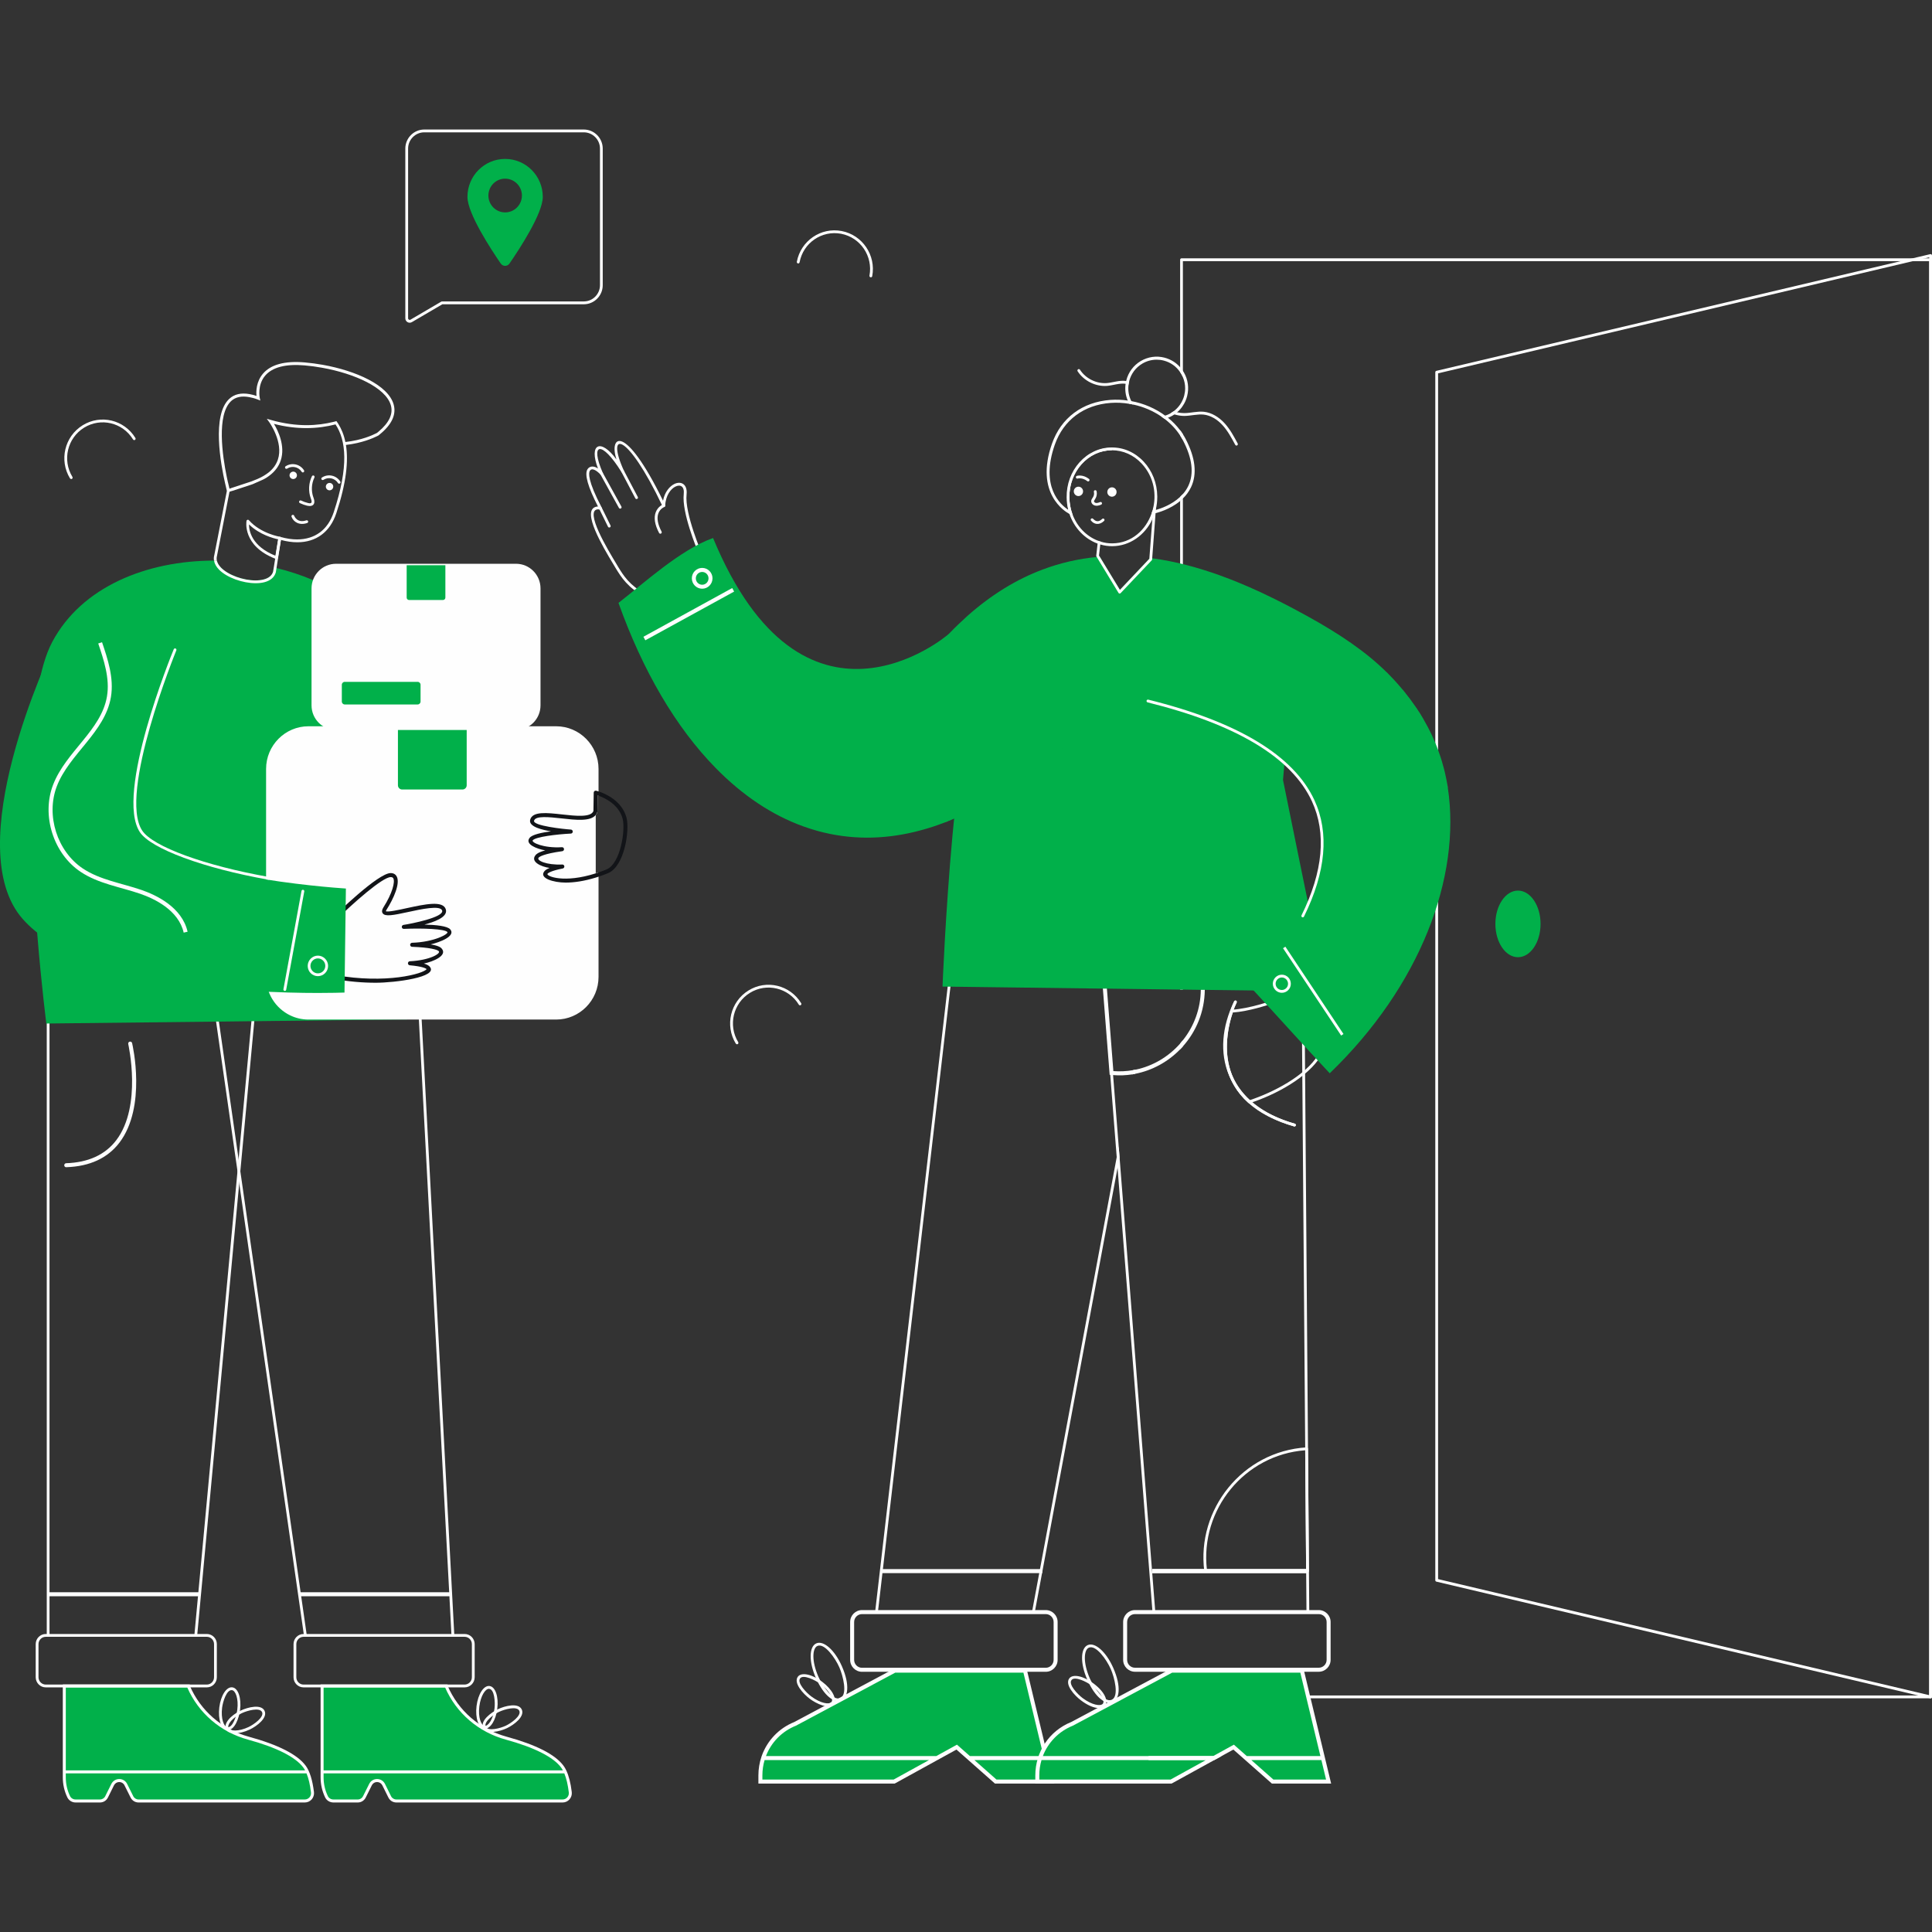 <svg fill="none" height="358" viewBox="0 0 358 358" width="358" xmlns="http://www.w3.org/2000/svg">
    <rect x="0" y="0" width="358" height="358" fill="#333333" stroke="none"/>
    <g clip-path="url(#clip0_1343_20280)">
        <path
            d="M165.799 309.575L147.313 319.439C143.438 321.002 140.894 324.784 140.894 328.983V330.122H165.696L177.276 323.742L184.5 330.122H194.875L189.928 309.575H165.799Z"
            fill="#01B04A" />
        <path
            d="M190.224 309.195H165.711L147.187 319.089C144.296 320.25 142.137 322.573 141.138 325.402C141.124 325.439 141.109 325.476 141.101 325.513C140.732 326.608 140.532 327.777 140.532 328.983V330.494H165.792L173.689 326.146L175.043 325.402L177.231 324.196L178.599 325.402L179.442 326.146L184.36 330.494H195.348L190.224 309.195ZM165.6 329.749H141.271V328.983C141.271 328 141.412 327.047 141.678 326.146H172.137L165.6 329.749ZM180.566 326.146H192.775V325.402H179.723L177.328 323.288L173.49 325.402H141.93C142.891 322.886 144.865 320.823 147.498 319.766L165.895 309.94H189.64L194.409 329.749H184.641L180.566 326.146Z"
            fill="#FEFEFE" />
        <path
            d="M151.173 310.9C149.864 307.93 149.901 305.123 151.254 304.52C152.608 303.917 154.693 305.771 156.002 308.749C159.1 315.784 154.257 317.913 151.173 310.9ZM151.461 304.997C150.522 305.414 150.374 307.803 151.646 310.692C152.319 312.225 154.294 315.277 155.706 314.645C157.111 314.019 156.209 310.506 155.528 308.957C154.767 307.223 152.785 304.409 151.461 304.997Z"
            fill="#FEFEFE" />
        <path
            d="M150.012 314.756C148.829 313.863 146.98 311.86 147.845 310.692C148.496 309.813 150.471 310.223 152.334 311.622C154.197 313.022 155.144 314.808 154.493 315.687C153.628 316.848 151.24 315.687 150.012 314.756ZM148.26 311.004C147.646 311.838 149.406 313.654 150.315 314.339C152.031 315.627 153.672 315.918 154.079 315.374C154.478 314.831 153.739 313.327 152.023 312.039C151.069 311.324 148.836 310.215 148.26 311.004Z"
            fill="#FEFEFE" />
        <path
            d="M112.662 97.603L111.05 94.327C110.983 94.201 111.035 94.044 111.168 93.977C111.294 93.918 111.449 93.963 111.516 94.097L113.128 97.372C113.194 97.499 113.143 97.655 113.01 97.722C112.884 97.789 112.729 97.737 112.662 97.603Z"
            fill="#FEFEFE" />
        <path
            d="M114.688 94.119L111.249 87.888C111.183 87.761 111.227 87.605 111.353 87.531C111.479 87.464 111.634 87.508 111.708 87.635L115.146 93.866C115.213 93.992 115.168 94.149 115.043 94.223C114.917 94.29 114.762 94.246 114.688 94.119Z"
            fill="#FEFEFE" />
        <path
            d="M117.727 92.34L115.154 87.456C115.087 87.33 115.131 87.173 115.265 87.106C115.39 87.039 115.546 87.084 115.612 87.21L118.185 92.094C118.252 92.221 118.208 92.377 118.074 92.444C117.949 92.511 117.794 92.459 117.727 92.34Z"
            fill="#FEFEFE" />
        <path
            d="M119.442 110.578C116.292 108.859 115.117 106.946 114.163 105.405C112.965 103.372 108.55 96.509 109.689 94.461C109.837 94.193 110.155 93.873 110.806 93.858C108.942 90.225 108.284 87.91 108.853 86.965C109.194 86.399 109.97 86.228 110.806 86.816C109.06 82.245 111.301 81.151 114.229 85.133C112.809 80.756 115.708 78.195 122.859 92.779C123.177 91.111 124.131 90.091 124.937 89.689C126.216 89.057 127.429 89.749 127.222 91.618C126.83 95.146 130.098 102.695 130.135 102.769C130.187 102.881 130.15 103.015 130.046 103.082L119.716 110.556C119.635 110.616 119.531 110.623 119.442 110.571V110.578ZM110.14 94.722C109.127 96.546 114.015 104.072 114.577 105.099C115.546 106.67 116.618 108.412 119.539 110.043L129.566 102.792C129.041 101.548 126.319 94.945 126.697 91.566C126.859 90.136 126.09 89.704 125.151 90.166C124.338 90.568 123.347 91.737 123.258 93.71C123.258 93.829 123.169 93.925 123.051 93.955C122.933 93.978 122.814 93.918 122.77 93.814C116.034 79.61 112.24 79.863 115.612 87.225C115.671 87.352 115.619 87.501 115.501 87.56C115.383 87.627 115.235 87.583 115.161 87.471C111.456 81.501 109.245 82.022 111.715 87.665C111.767 87.784 111.722 87.918 111.619 87.985C111.515 88.052 111.375 88.037 111.286 87.948C110.732 87.352 109.719 86.54 109.297 87.24C109.075 87.612 108.846 89.019 111.515 94.089C111.626 94.305 111.419 94.543 111.19 94.454C110.835 94.312 110.34 94.379 110.155 94.722H110.14Z"
            fill="#FEFEFE" />
        <path
            d="M122.127 98.757C121.328 97.231 121.121 95.935 121.513 94.908C121.927 93.821 122.859 93.471 122.903 93.456C123.036 93.404 123.184 93.479 123.236 93.613C123.288 93.747 123.221 93.895 123.088 93.948C123.058 93.963 122.326 94.245 122.001 95.109C121.668 95.987 121.868 97.134 122.593 98.519C122.659 98.645 122.607 98.801 122.482 98.868C122.356 98.935 122.201 98.891 122.134 98.757H122.127Z"
            fill="#FEFEFE" />
        <path
            d="M218.679 92.838C218.856 92.69 219.026 92.533 219.189 92.37V91.551C219.026 91.737 218.856 91.908 218.679 92.072V92.838ZM218.679 79.729V80.697C218.864 80.98 219.034 81.27 219.189 81.568V80.466C219.034 80.213 218.864 79.967 218.679 79.729Z"
            fill="#FEFEFE" />
        <path
            d="M219.189 92.369V183.37H218.679V92.838C218.856 92.689 219.026 92.533 219.189 92.369Z"
            fill="#FEFEFE" />
        <path
            d="M218.679 193.375C218.856 193.174 219.026 192.973 219.189 192.757V193.896C219.034 194.082 218.856 194.269 218.679 194.447V193.375Z"
            fill="#FEFEFE" />
        <path
            d="M357.993 48.127V314.436C357.993 314.578 357.882 314.697 357.742 314.697H218.93C218.79 314.697 218.679 314.578 218.679 314.436V309.031H219.189V314.176H357.483V48.388H219.189V69.895C219.1 69.671 218.997 69.463 218.871 69.254C218.812 69.158 218.753 69.053 218.679 68.964V48.127C218.679 47.986 218.79 47.867 218.93 47.867H357.742C357.882 47.867 357.993 47.986 357.993 48.127Z"
            fill="#FEFEFE" />
        <path
            d="M357.741 314.704C357.741 314.704 357.704 314.704 357.682 314.704L266.159 293.078C266.041 293.048 265.96 292.944 265.96 292.825V68.972C265.96 68.853 266.041 68.748 266.159 68.719L357.682 47.093C357.756 47.078 357.838 47.093 357.904 47.145C357.963 47.197 358 47.271 358 47.346V314.444C358 314.525 357.963 314.6 357.904 314.645C357.86 314.682 357.801 314.704 357.741 314.704ZM266.477 292.609L357.483 314.116V47.673L266.477 69.18V292.609Z"
            fill="#FEFEFE" />
        <path
            d="M210.271 180.08L207.586 179.923L206.987 179.886L176.403 178.084C176.27 178.084 176.144 178.174 176.13 178.315L162.161 298.691C162.154 298.766 162.176 298.84 162.228 298.892C162.28 298.944 162.346 298.982 162.42 298.982H191.488C191.614 298.982 191.718 298.892 191.74 298.766L207.084 216.401L207.453 214.443L207.298 212.47L206.928 214.421L191.274 298.461H162.708L176.61 178.613L204.288 180.251L204.887 180.288L207.564 180.444L208.141 180.482L210.847 180.117L210.271 180.08ZM209.79 199.085C209.967 199.055 210.152 199.018 210.33 198.981L210.478 198.199C210.293 198.236 210.115 198.274 209.93 198.303L209.79 199.085Z"
            fill="#FEFEFE" />
        <path
            d="M241.653 175.628C241.653 175.464 241.505 175.345 241.357 175.367L222.361 177.928L207.586 179.923L204.887 180.288L204.495 180.34C204.362 180.355 204.266 180.474 204.273 180.616L205.73 199.167L206.928 214.421L207.083 216.401L213.561 298.743C213.568 298.877 213.687 298.982 213.82 298.982H242.348C242.422 298.982 242.481 298.952 242.533 298.9C242.585 298.855 242.607 298.788 242.607 298.714L241.653 175.628ZM214.056 298.461L207.453 214.443L207.298 212.47L206.255 199.212L204.806 180.817L207.564 180.444L210.27 180.08L222.523 178.434L241.135 175.926L242.089 298.461H214.056Z"
            fill="#FEFEFE" />
        <path
            d="M222.523 178.434C222.501 178.323 222.464 178.218 222.427 178.107L222.361 177.928L222.324 177.816L219.188 178.241L218.678 178.308L206.987 179.886L204.288 180.251L204.133 180.273L204.362 183.184L205.619 199.152L205.73 199.167L205.93 199.189C206.041 199.204 206.144 199.212 206.255 199.212C207.453 199.316 208.636 199.264 209.79 199.085C209.967 199.055 210.152 199.018 210.33 198.981C213.517 198.363 216.43 196.755 218.678 194.447C218.856 194.269 219.033 194.082 219.188 193.896C221.651 191.134 223.204 187.494 223.248 183.422C223.256 183.355 223.256 183.288 223.256 183.221C223.256 181.583 223.011 179.983 222.523 178.434ZM219.188 192.757C219.026 192.973 218.856 193.174 218.678 193.375C216.541 195.795 213.672 197.522 210.478 198.199C210.293 198.236 210.115 198.274 209.93 198.303C208.755 198.504 207.542 198.571 206.307 198.475L205.109 183.191L204.932 180.913L208.141 180.482L210.847 180.117L218.678 179.06L219.188 178.993L221.821 178.635C222.279 180.117 222.516 181.658 222.516 183.221C222.516 183.288 222.516 183.348 222.509 183.415C222.472 186.966 221.222 190.204 219.188 192.757Z"
            fill="#FEFEFE" />
        <path
            d="M242.289 291.381H223.418C223.285 291.381 223.181 291.284 223.159 291.158C221.68 279.701 230.236 268.921 242.097 268.199C242.178 268.199 242.237 268.221 242.289 268.266C242.341 268.318 242.37 268.385 242.37 268.452L242.54 291.12C242.54 291.262 242.422 291.381 242.282 291.381H242.289ZM223.647 290.86H242.023L241.853 268.735C230.65 269.569 222.346 279.708 223.64 290.86H223.647Z"
            fill="#FEFEFE" />
        <path
            d="M231.315 204.356C226.938 200.425 226.531 195.341 226.967 191.767C227.159 190.316 227.418 188.976 228.002 187.278C228.039 187.181 228.128 187.107 228.232 187.107C231.604 186.906 235.656 185.425 235.7 185.41C235.796 185.372 235.907 185.402 235.981 185.477L244.796 195.236C244.87 195.318 244.884 195.445 244.825 195.542C242.4 199.696 236.151 202.949 231.567 204.408C231.485 204.438 231.389 204.415 231.315 204.356ZM227.477 191.842C227.063 195.259 227.44 200.105 231.544 203.872C235.922 202.428 241.867 199.375 244.271 195.445L235.7 185.961C234.909 186.236 231.441 187.405 228.424 187.621C227.633 189.958 227.5 191.685 227.47 191.842H227.477Z"
            fill="#FEFEFE" />
        <path
            d="M239.797 208.725C227.071 205.1 224.098 194.931 228.69 185.544C228.749 185.417 228.912 185.365 229.038 185.424C229.163 185.491 229.215 185.648 229.156 185.774C224.66 195.058 227.662 204.728 239.937 208.227C240.078 208.264 240.152 208.413 240.115 208.547C240.078 208.681 239.937 208.763 239.797 208.725Z"
            fill="#FEFEFE" />
        <path
            d="M239.797 208.718C236.262 207.706 233.408 206.239 231.315 204.356C226.938 200.425 226.531 195.341 226.967 191.767C227.145 190.226 227.507 188.708 228.002 187.278C228.365 186.199 228.683 185.559 228.69 185.536C228.757 185.41 228.912 185.358 229.038 185.417C229.163 185.484 229.215 185.64 229.156 185.767C229.156 185.767 228.838 186.407 228.491 187.449C227.958 188.983 227.625 190.509 227.477 191.834C226.427 200.455 231.426 205.793 239.937 208.219C240.078 208.257 240.152 208.405 240.115 208.539C240.078 208.673 239.937 208.755 239.797 208.718Z"
            fill="#FEFEFE" />
        <path
            d="M243.007 170.327C242.585 171.868 242.156 173.402 241.735 174.935C241.032 177.504 240.308 180.094 238.895 182.328C238.614 182.767 238.296 183.206 237.956 183.608L230.421 183.511L223.248 183.422H222.509L219.189 183.37H218.679L205.109 183.191H204.363L174.651 182.812C174.651 182.812 176.736 128.78 183.044 122.028C189.1 115.537 204.681 115.298 218.679 120.256C218.849 120.316 219.019 120.375 219.189 120.442C226.813 123.212 233.919 127.529 238.711 133.217L237.742 144.532L241.136 161.201L243.007 170.327Z"
            fill="#01B04A" />
        <path
            d="M245.735 183.705L237.956 183.608C238.296 183.206 238.614 182.767 238.895 182.328C240.308 180.094 241.032 177.504 241.735 174.935C242.156 173.402 242.585 171.868 243.007 170.327L245.735 183.705Z"
            fill="#01B04A" />
        <path
            d="M246.4 198.884C242.008 194.224 236.196 187.702 231.818 183.02C254.816 156.071 247.14 139.924 214.715 129.666L201.219 134.356C198.232 137.698 195.03 140.371 191.695 142.493C187.007 146.267 181.971 149.483 176.692 151.739C176.677 151.739 176.669 151.753 176.655 151.753C176.093 151.999 175.516 152.23 174.946 152.446C174.621 152.572 174.288 152.691 173.956 152.811C173.63 152.93 173.297 153.041 172.965 153.153C172.676 153.25 172.388 153.339 172.099 153.428C172.018 153.458 171.937 153.481 171.855 153.503C171.611 153.577 171.36 153.652 171.109 153.719C170.887 153.786 170.672 153.845 170.45 153.897C170.125 153.987 169.792 154.069 169.46 154.151C163.64 155.55 157.606 155.654 151.498 153.972C150.626 153.726 149.76 153.458 148.903 153.146C142.994 151.031 137.545 147.331 132.649 142.344C125.21 134.78 119.073 124.239 114.606 111.717C119.169 108.189 126.098 101.816 132.132 99.695C148.792 139.924 175.124 118.187 175.886 117.39C176.987 116.244 178.097 115.179 179.198 114.189C183.79 110.102 188.464 107.318 193.152 105.553C196.516 104.28 199.888 103.536 203.223 103.216C203.416 103.194 203.601 103.171 203.785 103.164L207.52 109.305L212.984 103.529V103.38C213.162 103.402 213.332 103.424 213.502 103.447C215.713 103.744 217.887 104.184 220.024 104.742C220.845 104.958 221.666 105.189 222.472 105.434C222.738 105.509 223.004 105.591 223.27 105.68C223.632 105.792 223.987 105.911 224.35 106.03C224.779 106.171 225.215 106.32 225.644 106.469C226.169 106.655 226.694 106.849 227.211 107.05C227.677 107.221 228.143 107.4 228.609 107.586C228.86 107.69 229.112 107.787 229.356 107.891C230.066 108.181 230.761 108.472 231.456 108.777C231.478 108.792 231.508 108.799 231.537 108.814C232.225 109.112 232.898 109.425 233.571 109.73C233.637 109.767 233.697 109.789 233.756 109.819C234.451 110.147 235.131 110.474 235.804 110.802C236.499 111.144 237.187 111.487 237.86 111.837C238.244 112.038 238.629 112.231 239.006 112.425C239.383 112.626 239.753 112.819 240.13 113.02C240.869 113.407 241.594 113.809 242.311 114.204C248.205 117.457 253.152 120.792 256.99 124.611C257.219 124.842 257.448 125.065 257.67 125.296C258.114 125.75 258.542 126.212 258.957 126.681C259.785 127.611 260.554 128.557 261.278 129.517C261.633 129.993 261.981 130.477 262.314 130.961C262.314 130.961 262.316 130.964 262.321 130.969C262.816 131.698 263.282 132.435 263.719 133.172C264.007 133.678 264.281 134.17 264.547 134.669C264.813 135.167 265.072 135.681 265.308 136.187C265.737 137.095 266.122 138.004 266.462 138.927C266.632 139.388 266.795 139.85 266.943 140.311C267.024 140.542 267.098 140.773 267.165 141.011C267.305 141.473 267.438 141.942 267.556 142.411C267.623 142.649 267.682 142.88 267.734 143.118C267.845 143.587 267.941 144.063 268.037 144.532C268.126 145.009 268.207 145.485 268.281 145.962C270.795 162.533 263.157 182.752 246.393 198.884H246.4Z"
            fill="#01B04A" />
        <path
            d="M237.86 111.837C238.244 112.038 238.629 112.231 239.006 112.425C237.956 111.866 236.884 111.323 235.804 110.802C236.499 111.144 237.187 111.487 237.86 111.837Z"
            fill="#01B04A" />
        <path
            d="M176.655 151.753C176.263 151.932 175.856 152.096 175.464 152.252C175.294 152.319 175.117 152.386 174.947 152.446C175.516 152.23 176.093 151.999 176.655 151.753Z"
            fill="#FEFEFE" />
        <path
            d="M241.291 169.963C241.165 169.896 241.113 169.739 241.172 169.613C245.173 161.491 245.816 154.381 243.102 148.493C239.368 140.393 229.119 134.229 212.651 130.15C212.511 130.113 212.43 129.971 212.459 129.837C212.496 129.696 212.629 129.614 212.77 129.644C229.4 133.753 239.76 140.021 243.561 148.27C246.349 154.314 245.698 161.573 241.631 169.843C241.564 169.97 241.409 170.022 241.283 169.963H241.291Z"
            fill="#FEFEFE" />
        <path
            d="M214.182 94.275V94.365L213.502 103.447L213.487 103.663C213.487 103.722 213.458 103.782 213.413 103.827L207.653 109.909C207.535 110.028 207.342 110.005 207.261 109.864L203.224 103.216L203.172 103.127C203.142 103.082 203.128 103.023 203.135 102.963L203.386 100.73L203.453 100.194C203.608 100.261 203.771 100.32 203.941 100.357L203.882 100.886L203.645 102.933L203.786 103.164L207.52 109.306L212.985 103.529V103.38L213.532 96.218L213.68 94.238C213.687 94.089 213.813 93.985 213.953 93.992C214.094 94.007 214.197 94.134 214.182 94.275Z"
            fill="#FEFEFE" />
        <path
            d="M211.927 85.543C210.322 83.823 208.207 82.885 205.952 82.915C203.704 82.937 201.604 83.92 200.029 85.669C198.469 87.412 197.618 89.712 197.648 92.154C197.655 92.958 197.759 93.724 197.944 94.461C198.003 94.722 198.084 94.983 198.166 95.236C199.06 97.856 201.012 99.859 203.386 100.73C203.549 100.789 203.712 100.841 203.882 100.886C204.606 101.109 205.368 101.213 206.144 101.206C209.339 101.176 212.156 99.174 213.532 96.218C213.694 95.868 213.842 95.504 213.96 95.131C214.034 94.93 214.094 94.722 214.145 94.506C214.16 94.461 214.168 94.409 214.175 94.365C214.352 93.642 214.441 92.883 214.441 92.094V91.975C214.419 89.541 213.524 87.255 211.927 85.543ZM213.406 95.087C212.341 98.191 209.694 100.648 206.137 100.685C205.383 100.692 204.643 100.588 203.941 100.357C203.771 100.32 203.608 100.261 203.453 100.194C201.33 99.382 199.563 97.596 198.713 95.251C198.365 94.298 198.173 93.255 198.158 92.146C198.136 89.838 198.935 87.665 200.414 86.019C201.885 84.374 203.859 83.459 205.959 83.436H206.033C208.111 83.436 210.063 84.307 211.55 85.9C213.864 88.379 214.382 91.7 213.576 94.558C213.524 94.737 213.472 94.915 213.406 95.087Z"
            fill="#FEFEFE" />
        <path
            d="M219.698 81.337C219.543 81.039 219.373 80.749 219.188 80.466C219.033 80.213 218.863 79.967 218.678 79.729C218.034 78.873 217.28 78.099 216.43 77.414C216.26 77.272 216.082 77.138 215.905 77.019C214.101 75.687 211.934 74.749 209.634 74.324C209.42 74.28 209.191 74.25 208.969 74.22C207.926 74.064 206.854 74.026 205.782 74.101C200.568 74.481 196.612 77.429 194.934 82.208C191.687 91.446 197.389 94.819 198.165 95.236C198.217 95.265 198.247 95.28 198.254 95.28L198.779 95.519L198.712 95.251C198.365 94.298 198.173 93.255 198.158 92.146C198.136 89.838 198.934 87.665 200.413 86.019C201.885 84.374 203.859 83.459 205.959 83.436H206.003L206.321 83.042L205.774 83.012H205.56C203.608 83.012 201.463 84.173 199.918 86.086C198.062 88.387 197.367 91.417 197.966 94.476C197.958 94.476 197.951 94.476 197.943 94.461C196.464 93.501 192.723 90.181 195.459 82.394C197.063 77.838 200.835 75.017 205.819 74.659C206.98 74.577 208.148 74.637 209.272 74.831C209.523 74.86 209.775 74.912 210.019 74.972C211.897 75.374 213.664 76.141 215.195 77.183C215.402 77.324 215.602 77.473 215.801 77.622C216.94 78.493 217.924 79.528 218.678 80.697C218.863 80.98 219.033 81.27 219.188 81.568C219.195 81.575 219.195 81.59 219.203 81.597C220.941 84.925 221.273 87.769 220.194 90.039C219.927 90.605 219.58 91.104 219.188 91.551C219.025 91.737 218.855 91.908 218.678 92.072C217.081 93.568 215.025 94.26 214.145 94.506C213.967 94.558 213.834 94.588 213.768 94.603C213.701 94.588 213.635 94.581 213.576 94.558C213.524 94.737 213.472 94.915 213.405 95.087C213.509 95.124 213.612 95.139 213.716 95.161H213.768H213.827C213.842 95.161 213.886 95.146 213.96 95.131C214.529 94.997 216.8 94.402 218.678 92.838C218.855 92.69 219.025 92.533 219.188 92.37C219.78 91.796 220.305 91.104 220.697 90.285C221.857 87.843 221.517 84.836 219.698 81.337Z"
            fill="#FEFEFE" />
        <path
            d="M202.159 96.471C202.07 96.36 202.092 96.196 202.203 96.107C202.314 96.017 202.476 96.04 202.565 96.151C202.639 96.166 203.253 97.104 204.229 96.159C204.333 96.062 204.495 96.062 204.591 96.159C204.687 96.263 204.687 96.427 204.591 96.523C203.711 97.372 202.721 97.186 202.159 96.457V96.471Z"
            fill="#FEFEFE" />
        <path
            d="M202.225 92.69C202.322 92.295 202.869 91.975 202.699 91.141C202.669 91 202.758 90.866 202.898 90.836C203.032 90.806 203.172 90.895 203.202 91.037C203.409 92.057 202.765 92.66 202.728 92.816C202.684 93.002 202.891 93.248 203.298 93.196C203.475 93.174 203.653 93.114 203.852 93.032C203.985 92.98 204.133 93.047 204.185 93.181C204.237 93.315 204.17 93.464 204.037 93.516C203.815 93.605 203.593 93.687 203.349 93.71C202.566 93.791 202.085 93.211 202.225 92.682V92.69Z"
            fill="#FEFEFE" />
        <path
            d="M219.351 68.972C219.299 68.89 219.255 68.808 219.188 68.726C219.04 68.488 218.87 68.257 218.678 68.049C217.924 67.185 216.926 66.575 215.794 66.277C214.286 65.882 212.718 66.113 211.38 66.902C210.041 67.699 209.087 68.972 208.703 70.49C208.695 70.528 208.681 70.565 208.681 70.602C208.636 70.773 208.599 70.944 208.577 71.116C208.422 72.173 208.555 73.245 208.969 74.22C209.058 74.428 209.161 74.637 209.272 74.83C209.524 74.86 209.775 74.912 210.019 74.972C209.938 74.868 209.871 74.756 209.805 74.644C209.745 74.54 209.686 74.428 209.634 74.324C209.154 73.371 208.976 72.314 209.124 71.264C209.139 71.093 209.169 70.915 209.22 70.743C209.22 70.706 209.235 70.662 209.243 70.624C209.59 69.254 210.448 68.108 211.661 67.386C212.481 66.895 213.398 66.649 214.33 66.649C214.774 66.649 215.217 66.701 215.654 66.82C216.903 67.14 217.968 67.9 218.678 68.964C218.752 69.053 218.811 69.158 218.87 69.254C218.996 69.463 219.1 69.671 219.188 69.895C219.469 70.55 219.61 71.242 219.61 71.949C219.61 72.389 219.551 72.835 219.44 73.275C219.373 73.535 219.292 73.781 219.188 74.019C219.048 74.354 218.878 74.667 218.678 74.957C218.345 75.441 217.939 75.858 217.48 76.208C217.31 76.334 217.14 76.446 216.955 76.55C216.622 76.744 216.275 76.9 215.905 77.019C215.676 77.086 215.439 77.146 215.195 77.183C215.402 77.324 215.602 77.473 215.802 77.622C216.016 77.57 216.23 77.503 216.43 77.414C216.726 77.302 217.014 77.16 217.295 76.997C217.406 76.93 217.517 76.863 217.621 76.788C217.798 76.669 217.961 76.535 218.123 76.394C218.323 76.23 218.508 76.044 218.678 75.85C218.87 75.634 219.048 75.411 219.188 75.173C219.551 74.644 219.809 74.049 219.972 73.416C220.364 71.897 220.142 70.319 219.351 68.972Z"
            fill="#FEFEFE" />
        <path
            d="M200.665 91.268C200.546 91.729 200.081 92.012 199.622 91.893C199.164 91.774 198.883 91.305 199.001 90.836C199.119 90.374 199.585 90.091 200.051 90.211C200.502 90.33 200.783 90.799 200.665 91.26V91.268Z"
            fill="#FEFEFE" />
        <path
            d="M206.876 91.387C206.758 91.848 206.292 92.131 205.834 92.012C205.375 91.893 205.094 91.424 205.213 90.955C205.331 90.493 205.797 90.21 206.263 90.33C206.714 90.449 206.995 90.918 206.876 91.379V91.387Z"
            fill="#FEFEFE" />
        <path
            d="M201.479 89.154C200.539 88.431 199.704 88.67 199.696 88.677C199.563 88.722 199.415 88.64 199.371 88.506C199.327 88.372 199.408 88.223 199.541 88.178C199.586 88.163 200.643 87.858 201.789 88.744C201.9 88.834 201.922 88.997 201.833 89.109C201.745 89.221 201.582 89.243 201.471 89.154H201.479Z"
            fill="#FEFEFE" />
        <path
            d="M229.238 82.535C229.112 82.602 228.957 82.55 228.89 82.424C228.217 81.18 227.53 79.885 226.576 78.828C225.533 77.667 224.276 76.96 223.048 76.826C221.902 76.699 220.653 77.064 219.455 77.071C218.841 77.071 218.22 76.974 217.621 76.788C217.392 76.729 217.17 76.647 216.955 76.55C217.14 76.446 217.31 76.334 217.48 76.208C217.687 76.282 217.902 76.349 218.124 76.394C218.553 76.498 218.996 76.55 219.447 76.55C220.653 76.543 221.843 76.17 223.1 76.304C224.461 76.453 225.829 77.228 226.96 78.478C227.958 79.587 228.661 80.905 229.341 82.178C229.408 82.305 229.363 82.461 229.238 82.535Z"
            fill="#FEFEFE" />
        <path
            d="M209.22 70.743C209.169 70.915 209.139 71.093 209.124 71.265C208.947 71.19 208.762 71.145 208.577 71.116C207.49 70.952 206.277 71.406 205.153 71.503C203.039 71.674 200.842 70.587 199.681 68.793C199.608 68.674 199.644 68.51 199.763 68.436C199.881 68.354 200.044 68.391 200.118 68.51C201.175 70.148 203.179 71.138 205.117 70.982C206.226 70.892 207.483 70.409 208.681 70.602C208.866 70.632 209.043 70.677 209.22 70.743Z"
            fill="#FEFEFE" />
        <path
            d="M256.997 124.611C257.226 124.842 257.448 125.065 257.67 125.296C257.448 125.065 257.219 124.842 256.99 124.611H256.997Z"
            fill="#FEFEFE" />
        <path
            d="M258.957 126.681C259.785 127.611 260.561 128.557 261.278 129.517C260.554 128.557 259.785 127.611 258.957 126.681Z"
            fill="#FEFEFE" />
        <path
            d="M262.321 130.969C262.816 131.698 263.29 132.428 263.719 133.172C263.282 132.435 262.816 131.698 262.321 130.969Z"
            fill="#FEFEFE" />
        <path
            d="M268.295 145.962H268.288C268.214 145.485 268.133 145.009 268.044 144.532C268.14 145.009 268.221 145.485 268.295 145.962Z"
            fill="#FEFEFE" />
        <path d="M238.179 175.419L237.749 175.709L248.516 191.888L248.946 191.598L238.179 175.419Z"
            fill="#FEFEFE" />
        <path
            d="M237.527 183.965C236.61 183.965 235.856 183.214 235.856 182.29C235.856 181.367 236.603 180.608 237.527 180.608C238.451 180.608 239.191 181.36 239.191 182.29C239.191 183.221 238.444 183.965 237.527 183.965ZM237.527 181.129C236.891 181.129 236.373 181.65 236.373 182.29C236.373 182.931 236.891 183.444 237.527 183.444C238.163 183.444 238.673 182.923 238.673 182.29C238.673 181.658 238.155 181.129 237.527 181.129Z"
            fill="#FEFEFE" />
        <path
            d="M193.78 309.783H159.728C158.515 309.783 157.532 308.793 157.532 307.573V300.56C157.532 299.339 158.515 298.349 159.728 298.349H193.78C194.993 298.349 195.977 299.339 195.977 300.56V307.573C195.977 308.793 194.993 309.783 193.78 309.783ZM159.728 299.093C158.93 299.093 158.271 299.748 158.271 300.56V307.573C158.271 308.377 158.922 309.039 159.728 309.039H193.78C194.579 309.039 195.237 308.384 195.237 307.573V300.56C195.237 299.756 194.586 299.093 193.78 299.093H159.728Z"
            fill="#FEFEFE" />
        <path
            d="M244.367 298.349H210.315C209.102 298.349 208.119 299.339 208.119 300.56V307.565C208.119 308.786 209.102 309.776 210.315 309.776H244.367C245.58 309.776 246.563 308.786 246.563 307.565V300.56C246.563 299.339 245.58 298.349 244.367 298.349ZM245.824 307.565C245.824 308.376 245.166 309.032 244.367 309.032H210.315C209.509 309.032 208.858 308.376 208.858 307.565V300.56C208.858 299.748 209.509 299.093 210.315 299.093H244.367C245.166 299.093 245.824 299.748 245.824 300.56V307.565Z"
            fill="#FEFEFE" />
        <path
            d="M84.17 302.778L78.077 187.859C78.07 187.718 77.959 187.613 77.818 187.613H40.098C39.936 187.613 39.817 187.755 39.84 187.904L56.285 302.778L56.359 303.299H56.884L56.81 302.778L40.394 188.127H77.574L83.645 302.778L83.675 303.299H84.192L84.17 302.778Z"
            fill="#FEFEFE" />
        <path
            d="M46.983 187.613H8.923C8.775 187.613 8.664 187.725 8.664 187.866V303.299H9.174V188.127H46.694L36.039 302.778L35.987 303.299H36.512L36.564 302.778L47.242 187.896C47.257 187.74 47.131 187.613 46.983 187.613Z"
            fill="#FEFEFE" />
        <path
            d="M11.91 312.411V329.355C11.91 330.635 12.206 331.848 12.716 332.935C12.953 333.427 13.448 333.724 13.988 333.724H18.521C19.038 333.724 19.512 333.427 19.741 332.965L20.865 330.695C21.368 329.682 22.802 329.682 23.305 330.695L24.429 332.965C24.666 333.427 25.132 333.724 25.649 333.724H56.47C57.32 333.724 57.986 332.973 57.882 332.109C57.66 330.307 57.232 328.484 56.404 327.359C54.599 324.918 50.074 323.191 45.992 322.081C41.015 320.719 36.897 317.19 34.863 312.419L11.888 312.411H11.91Z"
            fill="#01B04A" />
        <path
            d="M58.178 332.072C57.905 329.846 57.395 328.201 56.648 327.188C55.117 325.111 51.56 323.302 46.088 321.806C41.141 320.451 37.163 317.012 35.166 312.359V312.128H11.637V329.347C11.637 330.643 11.918 331.886 12.472 333.047C12.746 333.628 13.345 334 13.996 334H18.529C19.157 334 19.719 333.65 20 333.084L21.124 330.814C21.316 330.442 21.679 330.211 22.1 330.211C22.522 330.211 22.884 330.442 23.069 330.821L24.2 333.084C24.481 333.65 25.043 334 25.664 334H56.485C56.973 334 57.431 333.792 57.757 333.427C58.082 333.055 58.237 332.563 58.178 332.072ZM12.191 312.687H34.7C36.778 317.444 40.868 320.957 45.94 322.349C51.22 323.786 54.769 325.58 56.204 327.523C56.322 327.68 56.433 327.858 56.529 328.052H12.191V312.687ZM57.343 333.055C57.121 333.3 56.818 333.442 56.485 333.442H25.664C25.25 333.442 24.881 333.211 24.696 332.839L23.564 330.568C23.291 330.002 22.729 329.652 22.1 329.652C21.471 329.652 20.91 330.002 20.629 330.568L19.505 332.831C19.32 333.211 18.943 333.442 18.529 333.442H13.996C13.559 333.442 13.153 333.196 12.975 332.809C12.45 331.722 12.191 330.553 12.191 329.347V328.61H56.796C57.18 329.511 57.454 330.695 57.624 332.139C57.668 332.474 57.565 332.801 57.343 333.055Z"
            fill="#FEFEFE" />
        <path
            d="M42.073 320.563C40.993 320.429 40.365 318.59 40.638 316.372C40.912 314.161 41.962 312.523 43.049 312.664C44.129 312.798 44.757 314.637 44.484 316.856C44.306 318.3 43.485 320.742 42.073 320.563ZM41.156 316.439C40.905 318.464 41.474 319.96 42.139 320.049C43.16 320.168 43.84 317.883 43.973 316.796C44.225 314.771 43.655 313.275 42.99 313.185C41.984 313.059 41.289 315.352 41.156 316.439Z"
            fill="#FEFEFE" />
        <path
            d="M43.559 321.181C42.738 321.181 42.117 320.928 41.873 320.421C41.407 319.431 42.62 317.913 44.624 316.96C45.933 316.334 48.417 315.724 49.024 317.019C49.638 318.322 47.589 319.863 46.28 320.481C45.304 320.942 44.343 321.173 43.559 321.173V321.181ZM44.846 317.429C43.019 318.3 42.058 319.588 42.346 320.198C42.635 320.808 44.232 320.883 46.059 320.019C47.049 319.55 48.987 318.173 48.558 317.25C48.122 316.319 45.785 316.989 44.846 317.436V317.429Z"
            fill="#FEFEFE" />
        <path
            d="M38.324 302.778H8.479C7.451 302.778 6.616 303.619 6.616 304.654V310.796C6.616 311.831 7.451 312.672 8.479 312.672H38.324C39.352 312.672 40.18 311.831 40.18 310.796V304.654C40.18 303.619 39.352 302.778 38.324 302.778ZM39.662 310.796C39.662 311.54 39.063 312.151 38.324 312.151H8.479C7.74 312.151 7.133 311.54 7.133 310.796V304.654C7.133 303.91 7.74 303.299 8.479 303.299H38.324C39.063 303.299 39.662 303.91 39.662 304.654V310.796Z"
            fill="#FEFEFE" />
        <path
            d="M59.687 312.411V329.355C59.687 330.635 59.983 331.849 60.493 332.935C60.73 333.427 61.225 333.725 61.765 333.725H66.298C66.815 333.725 67.289 333.427 67.518 332.965L68.642 330.695C69.145 329.682 70.579 329.682 71.082 330.695L72.206 332.965C72.443 333.427 72.909 333.725 73.426 333.725H104.247C105.097 333.725 105.763 332.973 105.659 332.109C105.437 330.308 105.009 328.484 104.18 327.36C102.376 324.918 97.85 323.191 93.769 322.082C88.792 320.719 84.673 317.191 82.64 312.419L59.665 312.411H59.687Z"
            fill="#01B04A" />
        <path
            d="M105.948 332.072C105.748 330.397 105.4 329.042 104.927 328.052C104.772 327.724 104.602 327.434 104.417 327.188C102.886 325.111 99.337 323.302 93.865 321.806C88.91 320.451 84.932 317.012 82.936 312.359V312.128H59.406V329.347C59.406 330.643 59.687 331.886 60.242 333.047C60.515 333.628 61.114 334 61.772 334H66.305C66.926 334 67.488 333.65 67.769 333.084L68.901 330.814C69.085 330.442 69.448 330.211 69.869 330.211C70.291 330.211 70.653 330.442 70.846 330.821L71.969 333.084C72.25 333.65 72.812 334 73.441 334H104.262C104.742 334 105.208 333.792 105.526 333.427C105.852 333.055 106.007 332.563 105.948 332.072ZM59.961 312.687H82.477C84.555 317.444 88.644 320.957 93.717 322.349C98.989 323.786 102.539 325.58 103.973 327.523C104.092 327.68 104.203 327.858 104.299 328.052H59.961V312.687ZM105.112 333.055C104.89 333.3 104.594 333.442 104.262 333.442H73.441C73.027 333.442 72.65 333.211 72.465 332.839L71.341 330.568C71.06 330.002 70.498 329.652 69.869 329.652C69.241 329.652 68.679 330.002 68.405 330.568L67.274 332.831C67.089 333.211 66.719 333.442 66.305 333.442H61.772C61.329 333.442 60.929 333.196 60.744 332.809C60.227 331.722 59.961 330.553 59.961 329.347V328.61H104.565C104.949 329.511 105.223 330.695 105.4 332.139C105.437 332.474 105.334 332.809 105.112 333.055Z"
            fill="#FEFEFE" />
        <path
            d="M89.864 320.325C89.82 320.325 89.783 320.325 89.739 320.317C88.659 320.183 88.031 318.345 88.304 316.126C88.578 313.915 89.635 312.277 90.715 312.419C91.794 312.553 92.423 314.392 92.149 316.61C91.883 318.739 90.892 320.325 89.864 320.325ZM90.597 312.932C89.938 312.932 89.066 314.228 88.822 316.193C88.57 318.218 89.14 319.714 89.805 319.804C90.463 319.886 91.395 318.575 91.639 316.55C91.772 315.456 91.639 312.94 90.589 312.94L90.597 312.932Z"
            fill="#FEFEFE" />
        <path
            d="M89.539 320.168C88.933 318.873 90.974 317.332 92.282 316.707C92.332 316.707 92.332 316.707 92.282 316.707C93.606 316.074 96.076 315.478 96.682 316.766C97.296 318.069 95.248 319.61 93.939 320.228C92.637 320.846 90.145 321.464 89.539 320.161V320.168ZM92.512 317.183C91.528 317.652 89.584 319.029 90.012 319.952C90.449 320.883 92.741 320.235 93.724 319.774C94.715 319.305 96.653 317.928 96.224 317.005C95.787 316.074 93.451 316.744 92.512 317.191V317.183Z"
            fill="#FEFEFE" />
        <path
            d="M86.093 302.778H56.248C55.221 302.778 54.392 303.619 54.392 304.654V310.796C54.392 311.831 55.221 312.672 56.248 312.672H86.093C87.121 312.672 87.956 311.831 87.956 310.796V304.654C87.956 303.619 87.121 302.778 86.093 302.778ZM87.439 310.796C87.439 311.54 86.832 312.151 86.093 312.151H56.248C55.509 312.151 54.91 311.54 54.91 310.796V304.654C54.91 303.91 55.509 303.299 56.248 303.299H86.093C86.832 303.299 87.439 303.91 87.439 304.654V310.796Z"
            fill="#FEFEFE" />
        <path
            d="M76.273 168.094C76.273 168.355 76.258 168.608 76.251 168.861C76.228 169.628 76.206 170.387 76.184 171.124C76.169 171.444 76.162 171.764 76.147 172.077C76.118 173.037 76.088 173.968 76.051 174.868C76.051 174.988 76.044 175.107 76.036 175.218C76.029 175.226 76.036 175.226 76.036 175.226C75.999 176.231 75.962 177.199 75.925 178.114C75.918 178.367 75.91 178.606 75.896 178.844C75.874 179.506 75.844 180.146 75.814 180.757C75.807 181.01 75.8 181.263 75.785 181.501C75.666 184.226 75.563 186.348 75.496 187.606C75.489 187.799 75.482 187.971 75.474 188.119C75.467 188.216 75.459 188.313 75.459 188.395C75.452 188.492 75.445 188.581 75.445 188.655C75.437 188.819 75.43 188.909 75.43 188.909H74.764L50.163 189.191L47.116 189.229H46.591L40.564 189.303H40.039L9.174 189.653H8.664H8.583C8.583 189.653 7.695 182.759 6.911 173.164C6.786 171.556 6.653 169.873 6.534 168.139C5.477 153.071 4.989 133.79 8.065 123.093C8.065 123.093 8.067 123.088 8.072 123.078C8.523 121.514 9.056 120.13 9.67 118.976C15.127 108.68 27.254 103.893 39.662 103.879H39.854C39.906 103.879 39.951 103.879 40.002 103.886C40.062 103.879 40.128 103.886 40.187 103.886C40.291 104.325 40.542 104.75 40.956 105.174C42.332 106.573 45.09 107.541 47.345 107.541C47.892 107.541 48.41 107.482 48.868 107.363C49.822 107.109 50.407 106.618 50.614 105.896L50.732 105.137C50.791 105.152 50.858 105.166 50.917 105.181C50.961 105.189 51.005 105.204 51.05 105.211C51.109 105.226 51.176 105.241 51.235 105.256C53.571 105.829 55.842 106.573 58.001 107.489C58.082 107.519 58.156 107.549 58.237 107.593C58.319 107.623 58.4 107.653 58.474 107.69C65.943 110.951 71.977 116.259 74.557 123.383C74.838 124.15 75.082 125.147 75.297 126.331C75.511 127.544 75.696 128.951 75.844 130.522C75.97 131.773 76.073 133.128 76.162 134.564C76.169 134.617 76.169 134.669 76.169 134.728C76.177 134.758 76.177 134.788 76.177 134.825C76.184 134.877 76.184 134.929 76.192 134.989V135.085C76.199 135.138 76.199 135.19 76.199 135.242C76.391 138.584 76.495 142.344 76.532 146.282C76.606 153.443 76.472 161.186 76.273 168.079V168.094Z"
            fill="#01B04A" />
        <path
            d="M110.65 142.485V150.548C110.584 150.726 110.502 150.875 110.391 151.009V161.833C110.48 161.811 110.569 161.781 110.65 161.751V181.018C110.65 185.238 107.249 188.663 103.056 188.663H57.158C56.167 188.663 55.228 188.477 54.363 188.127C54 187.985 53.66 187.814 53.327 187.613C51.944 186.802 50.843 185.566 50.199 184.077C49.793 183.139 49.563 182.104 49.563 181.018V142.485C49.563 138.264 52.965 134.84 57.158 134.84H103.056C107.249 134.84 110.65 138.264 110.65 142.485Z"
            fill="#FEFEFE" />
        <path
            d="M103.056 134.579H57.158C52.825 134.579 49.305 138.13 49.305 142.485V181.017C49.305 182.097 49.519 183.124 49.911 184.062C50.517 185.521 51.538 186.75 52.832 187.613C53.12 187.807 53.416 187.978 53.727 188.127C54.762 188.641 55.93 188.923 57.158 188.923H103.056C107.389 188.923 110.909 185.38 110.909 181.017V161.662C110.82 161.692 110.739 161.722 110.65 161.751C110.569 161.781 110.48 161.811 110.392 161.833V181.017C110.392 185.09 107.101 188.402 103.056 188.402H57.158C56.47 188.402 55.804 188.306 55.176 188.127C54.718 188 54.274 187.829 53.86 187.613C52.381 186.861 51.183 185.611 50.488 184.092C50.059 183.154 49.822 182.119 49.822 181.017V142.485C49.822 138.413 53.113 135.1 57.158 135.1H103.056C107.101 135.1 110.392 138.413 110.392 142.485V151.009C110.502 150.875 110.584 150.726 110.65 150.547C110.65 150.525 110.672 150.495 110.68 150.466C110.695 150.436 110.702 150.399 110.702 150.361L110.746 147.384C110.798 147.399 110.85 147.421 110.909 147.443V142.485C110.909 138.13 107.389 134.579 103.056 134.579Z"
            fill="#FEFEFE" />
        <path
            d="M86.478 134.84V145.508C86.478 145.947 86.123 146.297 85.694 146.297H74.52C74.084 146.297 73.737 145.939 73.737 145.508V134.84H86.478Z"
            fill="#01B04A" />
        <path
            d="M95.624 104.735H62.267C59.907 104.735 57.993 106.661 57.993 109.037V130.701C57.993 133.077 59.907 135.004 62.267 135.004H95.624C97.985 135.004 99.899 133.077 99.899 130.701V109.037C99.899 106.661 97.985 104.735 95.624 104.735Z"
            fill="#FEFEFE" />
        <path
            d="M95.624 135.264H62.26C59.761 135.264 57.727 133.217 57.727 130.701V109.03C57.727 106.514 59.761 104.467 62.26 104.467H95.624C98.124 104.467 100.157 106.514 100.157 109.03V130.701C100.157 133.217 98.124 135.264 95.624 135.264ZM62.267 104.995C60.056 104.995 58.252 106.804 58.252 109.037V130.708C58.252 132.934 60.049 134.75 62.267 134.75H95.632C97.843 134.75 99.647 132.941 99.647 130.708V109.037C99.647 106.812 97.85 104.995 95.632 104.995H62.267Z"
            fill="#FEFEFE" />
        <path
            d="M77.389 126.346H63.879C63.581 126.346 63.34 126.589 63.34 126.889V129.993C63.34 130.294 63.581 130.537 63.879 130.537H77.389C77.688 130.537 77.929 130.294 77.929 129.993V126.889C77.929 126.589 77.688 126.346 77.389 126.346Z"
            fill="#01B04A" />
        <path
            d="M82.528 104.735V110.735C82.528 110.98 82.329 111.181 82.085 111.181H75.799C75.555 111.181 75.356 110.98 75.356 110.735V104.735H82.521H82.528Z"
            fill="#01B04A" />
        <path
            d="M69.632 182.104C67.215 182.104 64.493 181.888 61.602 181.345C61.425 181.315 61.299 181.159 61.299 180.98V170.521C61.299 170.424 61.336 170.327 61.41 170.253C62.29 169.389 70.054 161.789 72.391 161.781C73.034 161.781 73.352 162.116 73.507 162.399C74.202 163.679 72.938 166.516 71.636 168.556C71.503 168.764 71.503 168.846 71.503 168.846C71.807 169.062 73.995 168.585 75.445 168.265C78.713 167.558 82.093 166.821 82.61 168.503C83.069 170.015 80.192 170.908 78.647 171.325C80.739 171.377 82.898 171.585 83.431 172.211C84.518 173.484 81.442 174.615 79.8 174.995C81.412 175.263 81.715 175.62 81.848 175.769C82.965 177.064 80.296 178.181 78.543 178.546C79.223 178.747 79.49 178.963 79.637 179.134C81.309 181.077 73.138 182.104 69.618 182.104H69.632ZM62.046 180.668C71.533 182.38 78.469 180.437 79.061 179.573C78.876 179.417 78.225 179.074 75.925 178.866C75.733 178.851 75.585 178.68 75.593 178.486C75.593 178.293 75.748 178.129 75.948 178.122C79.615 177.943 81.708 176.707 81.316 176.26C81.042 175.948 79.6 175.568 76.354 175.442C76.155 175.442 75.999 175.27 75.999 175.069C75.999 174.868 76.155 174.705 76.354 174.697C80.503 174.563 83.187 173.045 82.898 172.702C82.41 172.136 78.417 171.965 74.838 172.121C74.617 172.129 74.476 171.98 74.454 171.786C74.432 171.593 74.572 171.414 74.772 171.384C76.169 171.176 82.314 169.97 81.93 168.727C81.619 167.692 78.011 168.474 75.63 168.995C72.842 169.598 71.363 169.888 70.912 169.233C70.72 168.95 70.764 168.593 71.037 168.154C72.709 165.526 73.234 163.411 72.879 162.756C72.82 162.652 72.716 162.526 72.406 162.526C70.882 162.526 65.425 167.357 62.053 170.67V180.66L62.046 180.668Z"
            fill="#121418" />
        <path
            d="M116.086 151.493C115.22 148.329 112.078 147.026 110.909 146.647C110.806 146.617 110.717 146.587 110.65 146.572C110.554 146.542 110.488 146.527 110.473 146.52C110.443 146.513 110.414 146.513 110.392 146.513C110.303 146.513 110.222 146.535 110.155 146.587C110.066 146.661 110.015 146.766 110.015 146.877L109.963 150.287C109.497 151.508 106.643 151.195 104.121 150.912C101.311 150.6 98.664 150.309 98.242 151.895C97.887 153.242 100.668 153.801 102.095 154.046C100.379 154.277 98.634 154.642 98.154 155.237C97.177 156.429 99.477 157.307 101.03 157.575C99.64 157.962 99.352 158.312 99.233 158.461C98.25 159.659 100.187 160.59 101.829 160.828C101.141 161.111 100.956 161.349 100.867 161.453C99.832 162.726 102.561 163.545 104.824 163.545C106.325 163.545 108.203 163.292 110.392 162.615C110.48 162.592 110.562 162.563 110.65 162.533C110.732 162.511 110.821 162.481 110.909 162.451C111.464 162.265 112.041 162.049 112.64 161.811C115.775 160.538 116.699 153.756 116.086 151.493ZM112.366 161.118C111.863 161.319 111.383 161.506 110.909 161.662C110.821 161.692 110.739 161.721 110.65 161.751C110.569 161.781 110.48 161.811 110.392 161.833C104.55 163.702 101.259 162.391 101.437 161.922C101.57 161.766 102.102 161.357 104.276 160.932C104.469 160.895 104.594 160.716 104.572 160.523C104.55 160.329 104.395 160.195 104.21 160.195H104.188C101.215 160.322 99.381 159.444 99.803 158.93C99.936 158.774 100.631 158.223 104.195 157.724C104.387 157.702 104.528 157.523 104.513 157.322C104.491 157.121 104.328 156.972 104.121 156.987C100.72 157.203 98.398 156.101 98.723 155.706C99.248 155.066 103.167 154.59 105.785 154.463C105.977 154.456 106.132 154.292 106.132 154.098C106.14 153.897 105.984 153.734 105.792 153.719C104.461 153.637 98.716 153.019 98.96 152.081C99.211 151.113 101.777 151.404 104.04 151.649C106.68 151.947 109.408 152.252 110.392 151.009C110.503 150.875 110.584 150.726 110.65 150.547C110.65 150.525 110.673 150.495 110.68 150.466C110.695 150.436 110.702 150.399 110.702 150.361L110.747 147.384C110.798 147.398 110.85 147.421 110.909 147.443C112.092 147.867 114.666 149.081 115.368 151.686C115.93 153.756 114.999 160.047 112.366 161.118Z"
            fill="#121418" />
        <path
            d="M58.903 183.995C46.11 183.995 15.171 182.663 4.227 170.312C-7.597 156.965 8.997 121.529 10.328 118.752L32.038 120.643C30.707 123.956 21.479 147.495 25.908 154.195C31.225 162.25 60.752 164.424 64.094 164.647L63.835 183.921C63.199 183.943 61.432 183.995 58.903 183.995Z"
            fill="#01B04A" />
        <path
            d="M49.741 163.009C37.74 160.888 27.949 157.262 25.916 154.195C21.257 147.145 31.743 121.395 32.194 120.308C32.246 120.174 32.401 120.115 32.534 120.167C32.667 120.219 32.726 120.375 32.675 120.509C32.564 120.777 21.849 147.093 26.352 153.912C28.312 156.875 37.962 160.411 49.83 162.503C49.971 162.525 50.067 162.659 50.037 162.801C50.015 162.935 49.882 163.039 49.741 163.009Z"
            fill="#FEFEFE" />
        <path
            d="M52.728 183.608C52.588 183.578 52.492 183.444 52.521 183.303L55.871 165.086C55.901 164.945 56.026 164.856 56.174 164.878C56.315 164.908 56.411 165.042 56.381 165.183L53.032 183.4C53.009 183.541 52.876 183.638 52.728 183.608Z"
            fill="#FEFEFE" />
        <path
            d="M58.903 180.883C57.86 180.883 57.017 180.027 57.017 178.985C57.017 177.943 57.868 177.079 58.903 177.079C59.938 177.079 60.796 177.935 60.796 178.985C60.796 180.035 59.946 180.883 58.903 180.883ZM58.903 177.593C58.149 177.593 57.528 178.218 57.528 178.978C57.528 179.737 58.141 180.362 58.903 180.362C59.665 180.362 60.278 179.744 60.278 178.978C60.278 178.211 59.657 177.593 58.903 177.593Z"
            fill="#FEFEFE" />
        <path
            d="M52.056 99.568C52.056 99.568 52.011 99.516 51.982 99.494C51.96 99.486 51.93 99.471 51.908 99.471C51.9 99.464 51.893 99.464 51.886 99.464C51.849 99.457 48.307 98.876 46.125 96.397C46.059 96.322 45.962 96.293 45.866 96.315C45.77 96.345 45.696 96.419 45.681 96.516C45.667 96.561 44.846 101.124 50.991 103.521C51.043 103.544 51.094 103.558 51.146 103.581C51.154 103.581 51.161 103.581 51.168 103.588C51.213 103.603 51.264 103.588 51.309 103.581C51.398 103.558 51.479 103.484 51.494 103.38L52.056 100.052L52.085 99.866L52.1 99.762V99.717C52.1 99.665 52.085 99.613 52.056 99.568ZM46.14 97.171C48.1 99.092 50.717 99.762 51.545 99.933L51.035 102.978C46.628 101.206 46.14 98.362 46.14 97.171Z"
            fill="#FEFEFE" />
        <path
            d="M56.973 93.724C56.492 93.605 56.019 93.441 55.568 93.226C55.443 93.166 55.383 93.01 55.443 92.876C55.502 92.742 55.657 92.69 55.79 92.749C56.212 92.95 56.648 93.106 57.092 93.211C57.779 93.382 57.861 93.077 57.624 92.436L57.587 92.34C57.106 91.029 57.188 89.496 57.801 88.245C57.861 88.119 58.023 88.067 58.149 88.126C58.275 88.193 58.326 88.35 58.267 88.476C57.713 89.6 57.639 90.977 58.068 92.161L58.105 92.25C58.556 93.449 57.912 93.948 56.966 93.709L56.973 93.724Z"
            fill="#FEFEFE" />
        <path
            d="M61.484 90.709C61.196 90.94 60.759 90.895 60.53 90.598C60.293 90.3 60.345 89.868 60.641 89.637C60.937 89.399 61.365 89.444 61.602 89.742C61.839 90.039 61.787 90.471 61.491 90.709H61.484Z"
            fill="#FEFEFE" />
        <path
            d="M62.63 89.504C62.046 88.595 60.841 88.327 59.938 88.915C59.82 88.99 59.657 88.96 59.584 88.841C59.51 88.722 59.539 88.558 59.657 88.484C60.796 87.739 62.327 88.074 63.059 89.228C63.133 89.347 63.103 89.511 62.985 89.585C62.867 89.667 62.704 89.63 62.63 89.511V89.504Z"
            fill="#FEFEFE" />
        <path
            d="M54.755 88.618C54.466 88.848 54.037 88.804 53.801 88.506C53.564 88.208 53.616 87.776 53.912 87.546C54.207 87.307 54.636 87.352 54.873 87.65C55.109 87.948 55.058 88.379 54.762 88.618H54.755Z"
            fill="#FEFEFE" />
        <path
            d="M55.901 87.419C55.317 86.511 54.112 86.25 53.209 86.831C53.091 86.905 52.928 86.876 52.855 86.756C52.781 86.637 52.81 86.474 52.928 86.399C54.067 85.662 55.598 85.99 56.33 87.144C56.404 87.263 56.374 87.426 56.256 87.501C56.138 87.583 55.975 87.546 55.901 87.426V87.419Z"
            fill="#FEFEFE" />
        <path
            d="M54.023 95.749C53.971 95.615 54.045 95.466 54.178 95.414C54.311 95.362 54.459 95.437 54.511 95.571C54.533 95.63 55.065 97.007 56.766 96.419C56.899 96.375 57.047 96.449 57.092 96.583C57.136 96.717 57.062 96.866 56.929 96.911C55.487 97.409 54.378 96.739 54.023 95.749Z"
            fill="#FEFEFE" />
        <path
            d="M285.466 171.198C285.466 174.608 283.595 177.37 281.281 177.37C278.966 177.37 277.095 174.6 277.095 171.198C277.095 167.796 278.974 165.027 281.281 165.027C283.588 165.027 285.466 167.789 285.466 171.198Z"
            fill="#01B04A" />
        <path
            d="M93.599 29.449C89.739 29.449 86.618 32.598 86.618 36.484C86.618 39.544 90.944 46.147 92.785 48.827C93.177 49.408 94.02 49.408 94.412 48.827C96.253 46.155 100.579 39.551 100.579 36.484C100.579 32.598 97.459 29.449 93.599 29.449ZM93.599 39.358C91.891 39.358 90.5 37.958 90.5 36.231C90.5 34.504 91.891 33.105 93.599 33.105C95.307 33.105 96.712 34.504 96.712 36.231C96.712 37.958 95.314 39.358 93.599 39.358Z"
            fill="#01B04A" />
        <path
            d="M75.105 58.981V27.536C75.105 25.586 76.68 24 78.617 24H108.173C110.111 24 111.686 25.586 111.686 27.536V52.847C111.686 54.797 110.111 56.383 108.173 56.383H81.967L76.325 59.688C75.785 60.009 75.105 59.614 75.105 58.981ZM78.617 24.521C76.968 24.521 75.622 25.876 75.622 27.536V58.981C75.622 59.205 75.866 59.353 76.066 59.234L81.767 55.892C81.804 55.87 81.849 55.855 81.9 55.855H108.181C109.83 55.855 111.176 54.5 111.176 52.84V27.536C111.176 25.876 109.83 24.521 108.181 24.521H78.625H78.617Z"
            fill="#FEFEFE" />
        <path
            d="M217.111 309.575L198.624 319.439C194.749 321.002 192.206 324.784 192.206 328.983V330.122H217.007L228.587 323.742L235.812 330.122H246.186L241.239 309.575H217.111Z"
            fill="#01B04A" />
        <path
            d="M201.464 311.22C200.155 308.25 200.192 305.443 201.545 304.84C202.898 304.237 204.983 306.091 206.292 309.069C209.391 316.104 204.547 318.233 201.464 311.22ZM201.759 305.317C200.82 305.734 200.672 308.123 201.944 311.012C202.617 312.538 204.599 315.597 206.004 314.965C207.409 314.339 206.507 310.826 205.826 309.277C205.065 307.543 203.083 304.729 201.759 305.317Z"
            fill="#FEFEFE" />
        <path
            d="M200.303 315.077C199.119 314.191 197.271 312.181 198.136 311.012C198.787 310.133 200.761 310.543 202.624 311.942C207.017 315.24 204.769 318.434 200.303 315.077ZM198.55 311.317C197.929 312.151 199.718 313.982 200.606 314.652C202.321 315.94 203.963 316.23 204.37 315.687C204.769 315.144 204.029 313.64 202.314 312.352C201.36 311.637 199.127 310.528 198.55 311.317Z"
            fill="#FEFEFE" />
        <path d="M135.678 108.965L119.225 117.993L119.579 118.646L136.032 109.619L135.678 108.965Z"
            fill="#FEFEFE" />
        <path
            d="M130.113 109.09C129.056 109.09 128.198 108.226 128.198 107.161C128.198 106.097 129.056 105.233 130.113 105.233C131.17 105.233 132.028 106.097 132.028 107.161C132.028 108.226 131.17 109.09 130.113 109.09ZM130.113 105.985C129.462 105.985 128.937 106.514 128.937 107.169C128.937 107.824 129.462 108.353 130.113 108.353C130.764 108.353 131.289 107.824 131.289 107.169C131.289 106.514 130.764 105.985 130.113 105.985Z"
            fill="#FEFEFE" />
        <path
            d="M12.273 216.289C12.073 216.289 11.911 216.133 11.903 215.932C11.903 215.723 12.058 215.552 12.258 215.545C16.369 215.411 19.497 213.974 21.546 211.279C26.374 204.929 23.786 193.584 23.764 193.464C23.72 193.263 23.838 193.062 24.038 193.018C24.245 192.973 24.437 193.092 24.481 193.293C24.592 193.77 27.173 205.1 22.137 211.726C19.941 214.607 16.628 216.14 12.288 216.282C12.288 216.282 12.28 216.282 12.273 216.282V216.289Z"
            fill="#FEFEFE" />
        <path d="M242.289 290.755H213.502V291.5H242.289V290.755Z" fill="#FEFEFE" />
        <path d="M242.296 291.492H213.509V290.748H242.289L242.296 291.492Z" fill="#FEFEFE" />
        <path d="M193.13 290.755H163.419V291.5H193.13V290.755Z" fill="#FEFEFE" />
        <path d="M83.52 295.043H55.487V295.788H83.52V295.043Z" fill="#FEFEFE" />
        <path d="M36.985 295.043H8.916V295.788H36.985V295.043Z" fill="#FEFEFE" />
        <path
            d="M34.035 172.814C33.081 168.622 28.556 166.501 25.945 165.607C22.278 164.349 18.233 163.754 14.935 161.55C9.899 158.193 7.651 151.106 9.833 145.433C12.199 139.269 18.765 135.339 19.823 129.041C20.385 125.691 19.224 122.266 18.203 119.236L18.906 118.998C19.956 122.11 21.146 125.631 20.555 129.16C19.46 135.703 12.827 139.701 10.528 145.701C8.472 151.069 10.587 157.754 15.349 160.932C18.521 163.047 22.529 163.65 26.189 164.9C28.948 165.846 33.724 168.101 34.76 172.65L34.042 172.814H34.035Z"
            fill="#FEFEFE" />
        <path
            d="M161.363 51.38C161.2 51.38 161.082 51.232 161.111 51.075C161.792 47.48 159.44 44.003 155.868 43.318C152.312 42.641 148.844 44.971 148.163 48.604C148.134 48.745 148.008 48.842 147.86 48.812C147.72 48.782 147.631 48.648 147.653 48.507C148.385 44.621 152.105 42.068 155.965 42.812C159.817 43.549 162.354 47.301 161.621 51.179C161.599 51.306 161.488 51.388 161.37 51.388L161.363 51.38Z"
            fill="#FEFEFE" />
        <path
            d="M136.347 193.39C134.291 190.018 135.334 185.618 138.684 183.541C142.018 181.472 146.396 182.514 148.459 185.894C148.533 186.013 148.496 186.177 148.378 186.251C148.252 186.325 148.097 186.288 148.023 186.162C146.115 183.042 142.063 182.06 138.957 183.98C135.851 185.901 134.883 189.981 136.79 193.107C136.864 193.226 136.827 193.39 136.709 193.465C136.583 193.539 136.428 193.502 136.354 193.375L136.347 193.39Z"
            fill="#FEFEFE" />
        <path
            d="M12.976 88.655C10.92 85.282 11.962 80.883 15.312 78.806C18.662 76.736 23.032 77.786 25.088 81.158C25.162 81.277 25.125 81.441 25.006 81.516C24.881 81.59 24.726 81.553 24.652 81.426C22.744 78.307 18.692 77.324 15.586 79.245C12.48 81.166 11.511 85.245 13.419 88.372C13.493 88.491 13.456 88.655 13.338 88.729C13.212 88.804 13.057 88.766 12.983 88.64L12.976 88.655Z"
            fill="#FEFEFE" />
        <path d="M226.354 325.402L225.001 326.146H212.829V325.402H226.354Z" fill="#FEFEFE" />
        <path
            d="M241.535 309.195H217.022L198.499 319.089C194.454 320.712 191.844 324.598 191.844 328.983V330.494H217.103L225.001 326.146L225.304 325.982L226.354 325.402L228.543 324.196L229.911 325.402L230.754 326.146L235.679 330.494H246.66L241.535 309.195ZM216.911 329.749H192.583V328.983C192.583 328 192.723 327.047 192.99 326.146H223.448L216.911 329.749ZM228.639 323.288L224.801 325.402H193.241C194.202 322.886 196.177 320.823 198.809 319.766L217.207 309.94H240.951L244.671 325.402H231.035L228.639 323.288ZM231.878 326.146H244.855L245.721 329.749H235.952L231.878 326.146Z"
            fill="#FEFEFE" />
        <path
            d="M72.938 74.927C71.91 71.339 65.921 68.696 59.82 67.602C58.696 67.401 57.565 67.252 56.463 67.155C52.78 66.843 50.185 67.542 48.736 69.232C47.464 70.721 47.449 72.523 47.53 73.364C47.079 73.215 46.65 73.103 46.244 73.029C44.676 72.746 43.411 73.036 42.472 73.915C39.219 76.945 40.912 86.057 41.703 89.526L41.873 90.248L42.036 90.97L39.707 102.874C39.611 103.209 39.596 103.551 39.662 103.893H39.855C39.906 103.893 39.951 103.893 40.003 103.901C40.062 103.893 40.128 103.901 40.187 103.901C40.121 103.603 40.128 103.298 40.21 102.993L42.524 91.126L42.805 91.029L43.012 90.97H43.02L46.584 89.801C46.643 89.779 46.695 89.757 46.754 89.742C46.791 89.719 46.835 89.712 46.872 89.697C46.909 89.682 46.983 89.645 47.072 89.608C48.514 88.967 48.891 88.826 49.416 88.491C49.416 88.491 49.653 88.335 49.904 88.148C50.947 87.367 51.657 86.421 52.019 85.32C52.914 82.632 51.509 79.773 50.762 78.545C52.921 79.103 54.925 79.327 56.751 79.327C58.792 79.327 60.611 79.044 62.172 78.642C64.109 81.568 64.678 86.34 61.831 94.938C60.744 98.206 58.312 99.955 55.058 99.955C54.104 99.955 53.069 99.806 51.982 99.494C52.011 99.516 52.034 99.538 52.056 99.568C52.085 99.613 52.1 99.665 52.1 99.717V99.762L52.085 99.866L52.056 100.052C53.128 100.342 54.148 100.484 55.095 100.484C58.563 100.484 61.158 98.6 62.319 95.102C64.183 89.474 64.582 85.424 64.102 82.446C67.082 82.104 69.152 81.18 69.869 80.823C70.04 80.734 70.136 80.682 70.143 80.682L70.173 80.659C70.224 80.622 70.276 80.578 70.313 80.54C72.598 78.701 73.478 76.811 72.938 74.927ZM42.495 90.434L42.251 89.399H42.243C42.169 89.087 42.088 88.737 42.014 88.342C41.215 84.449 40.106 76.855 42.835 74.309C43.641 73.572 44.742 73.327 46.148 73.58C46.65 73.669 47.19 73.811 47.774 74.034L48.24 74.22L48.129 73.721C48.129 73.721 47.641 71.339 49.142 69.597C50.473 68.049 52.921 67.408 56.419 67.706C57.498 67.796 58.6 67.944 59.694 68.145C65.691 69.217 71.481 71.816 72.421 75.084C72.886 76.684 72.117 78.329 70.136 79.989C70.047 80.064 69.958 80.138 69.862 80.213C69.84 80.22 69.781 80.257 69.699 80.295C69.1 80.607 67.037 81.575 63.998 81.903C63.724 80.563 63.259 79.446 62.667 78.508C62.563 78.344 62.453 78.18 62.342 78.031C62.179 78.084 62.009 78.128 61.839 78.165C60.367 78.53 58.674 78.783 56.781 78.783C54.888 78.783 52.603 78.508 50.215 77.823L49.438 77.6L49.911 78.255C49.911 78.255 52.559 81.94 51.494 85.148C51.191 86.064 50.614 86.876 49.778 87.546C49.63 87.657 49.483 87.769 49.327 87.873C48.713 88.297 47.996 88.662 47.16 88.975C46.983 89.042 46.761 89.153 46.569 89.213L43.471 90.233L43.182 90.33L42.901 90.419L42.532 90.561"
            fill="#FEFEFE" />
        <path
            d="M51.923 99.672L51.841 99.65L51.775 99.71L51.176 103.551V103.588L50.917 105.196L50.791 105.963C50.562 106.752 49.934 107.288 48.913 107.556C48.455 107.675 47.922 107.742 47.346 107.742C44.942 107.742 42.199 106.722 40.823 105.323C40.387 104.869 40.121 104.422 40.01 103.938C40.01 103.923 40.003 103.916 40.003 103.901C39.951 103.893 39.907 103.893 39.855 103.893C39.944 104.422 40.239 104.928 40.72 105.42C42.095 106.827 44.964 107.884 47.382 107.884C47.959 107.884 48.492 107.824 48.95 107.705C50.015 107.422 50.703 106.834 50.932 105.978L51.05 105.226L51.309 103.581L51.908 99.821L52.085 99.866L52.1 99.762V99.717C52.041 99.71 51.982 99.687 51.923 99.672Z"
            fill="#FEFEFE" />
        <path
            d="M52.056 99.568C52.056 99.568 52.011 99.516 51.981 99.494C51.959 99.486 51.93 99.471 51.908 99.471C51.885 99.464 51.863 99.464 51.841 99.464C51.789 99.464 51.745 99.479 51.7 99.501C51.641 99.538 51.597 99.605 51.59 99.68L50.991 103.521L50.732 105.152L50.614 105.911C50.407 106.633 49.822 107.124 48.868 107.377C48.41 107.497 47.892 107.556 47.345 107.556C45.09 107.556 42.332 106.588 40.956 105.189C40.542 104.764 40.291 104.34 40.187 103.901C40.128 103.901 40.061 103.893 40.002 103.901C39.95 103.893 39.906 103.893 39.854 103.893H39.662C39.758 104.467 40.069 105.025 40.586 105.554C42.058 107.05 44.994 108.07 47.382 108.07C47.959 108.07 48.506 108.01 48.994 107.884C50.133 107.586 50.865 106.946 51.116 106.037V106.008L51.235 105.278L52.056 100.052L52.085 99.866L52.1 99.762V99.717C52.1 99.665 52.085 99.613 52.056 99.568Z"
            fill="#FEFEFE" />
    </g>
    <defs>
        <clipPath id="clip0_1343_20280">
            <rect fill="white" height="358" width="358" />
        </clipPath>
    </defs>
</svg>
